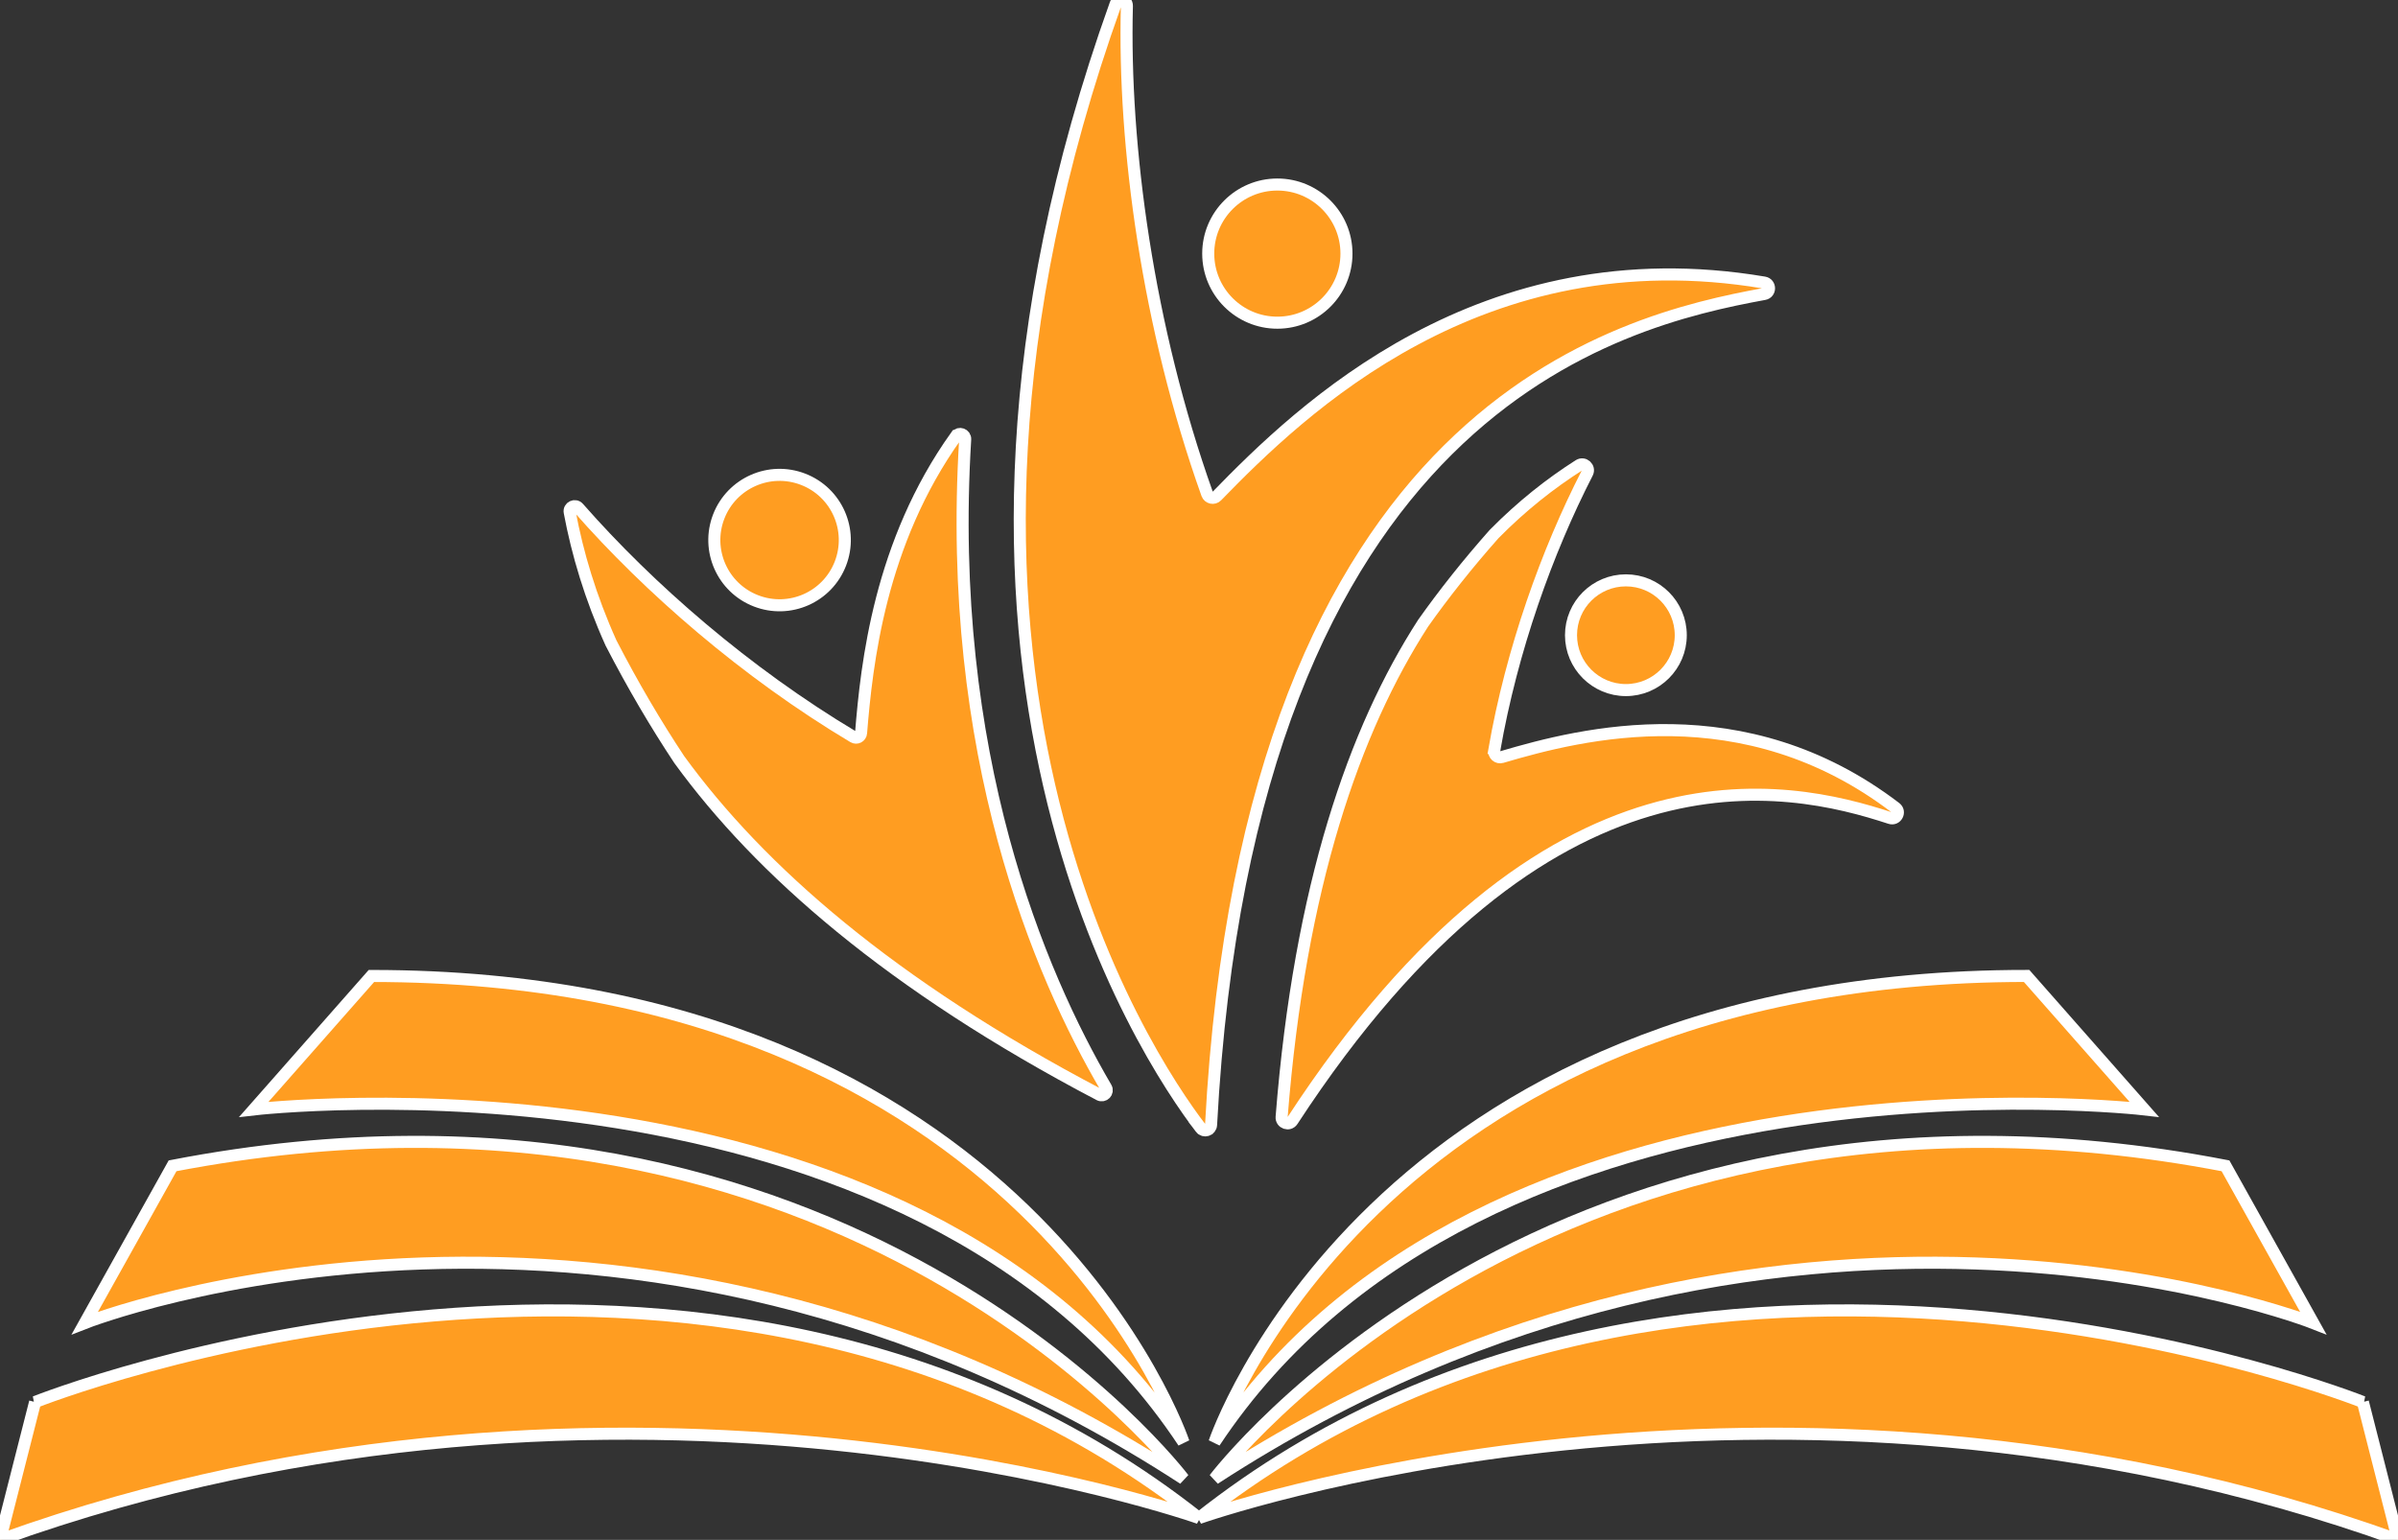 <?xml version="1.0" encoding="utf-8"?>
<svg xmlns="http://www.w3.org/2000/svg" viewBox="-1057.592 23.459 795.929 511.257"
    width="795.929px" height="511.257px">
    <rect x="-1057.592" y="23.459" width="795.929" height="511.257" fill="#333333" stroke="none"/>
    <g transform="matrix(1, 0, 0, 1, -1771.523, -341.564)">
        <path
            d="M 1498.22 830.52 C 1498.22 830.52 1274 741.01 1111.9 869.03 C 1111.9 869.03 1302.15 801.44 1509.86 876.28 L 1498.21 830.52 L 1498.22 830.52 Z"
            style="stroke-linecap: round; stroke-width: 4px; paint-order: stroke; fill: rgb(255, 157, 33); stroke: rgb(255, 255, 255);" />
        <path
            d="M 1481.72 804.28 L 1452.6 752.09 C 1228.38 708.88 1117.05 855.97 1117.05 855.97 C 1304.09 734.33 1481.72 804.28 1481.72 804.28 Z"
            style="stroke-linecap: round; stroke-width: 4px; paint-order: stroke; fill: rgb(255, 157, 33); stroke: rgb(255, 255, 255);" />
        <path
            d="M 1425.63 733.35 L 1386.59 689.05 C 1168.78 689.05 1117.04 843.86 1117.04 843.86 C 1207.02 707.92 1425.63 733.35 1425.63 733.35 Z"
            style="stroke-linecap: round; stroke-width: 4px; paint-order: stroke; fill: rgb(255, 157, 33); stroke: rgb(255, 255, 255);" />
        <path
            d="M 725.581 830.52 L 713.931 876.28 C 921.651 801.45 1111.89 869.03 1111.89 869.03 C 949.791 741.01 725.571 830.52 725.571 830.52 L 725.581 830.52 Z"
            style="stroke-linecap: round; stroke-width: 4px; paint-order: stroke; fill: rgb(255, 157, 33); stroke: rgb(255, 255, 255);" />
        <path
            d="M 1106.76 855.97 C 1106.76 855.97 995.431 708.88 771.211 752.09 L 742.091 804.28 C 742.091 804.28 919.721 734.33 1106.76 855.97 Z"
            style="stroke-linecap: round; stroke-width: 4px; paint-order: stroke; fill: rgb(255, 157, 33); stroke: rgb(255, 255, 255);" />
        <path
            d="M 1106.76 843.87 C 1106.76 843.87 1055.02 689.06 837.211 689.06 L 798.171 733.36 C 798.171 733.36 1016.78 707.94 1106.76 843.87 Z"
            style="stroke-linecap: round; stroke-width: 4px; paint-order: stroke; fill: rgb(255, 157, 33); stroke: rgb(255, 255, 255);" />
        <path
            d="M 1112.47 739.58 C 1094.17 715.66 1006.07 584.58 1084.23 366.31 C 1084.97 364.25 1088.02 364.8 1087.96 366.99 C 1086.72 413.55 1094.91 473.71 1114.61 529.04 C 1115.09 530.38 1116.81 530.76 1117.8 529.74 C 1145.68 501.06 1205.46 442.98 1299.49 458.84 C 1301.61 459.2 1301.63 462.25 1299.52 462.63 C 1251.73 471.43 1128.63 499.8 1115.9 738.5 C 1115.8 740.29 1113.54 741 1112.46 739.58 L 1112.47 739.58 Z"
            style="stroke-linecap: round; stroke-width: 4px; paint-order: stroke; fill: rgb(255, 157, 33); stroke: rgb(255, 255, 255);" />
        <path
            d="M 1160.84 449.22 C 1160.84 461.89 1150.57 472.16 1137.9 472.16 C 1125.23 472.16 1114.96 461.89 1114.96 449.22 C 1114.96 436.55 1125.24 426.29 1137.9 426.29 C 1150.56 426.29 1160.84 436.56 1160.84 449.22 Z"
            style="stroke-linecap: round; stroke-width: 4px; paint-order: stroke; fill: rgb(255, 157, 33); stroke: rgb(255, 255, 255);" />
        <path
            d="M 1271.8 575.92 C 1271.8 585.99 1263.64 594.14 1253.59 594.14 C 1243.54 594.14 1235.37 585.99 1235.37 575.92 C 1235.37 565.85 1243.53 557.71 1253.59 557.71 C 1263.65 557.71 1271.8 565.86 1271.8 575.92 Z"
            style="stroke-linecap: round; stroke-width: 4px; paint-order: stroke; fill: rgb(255, 157, 33); stroke: rgb(255, 255, 255);" />
        <path
            d="M 1209.89 614.17 C 1215.71 580.71 1227.45 548.01 1240.78 522.04 C 1241.68 520.28 1239.67 518.45 1238 519.51 C 1228.56 525.52 1219.04 533 1209.82 542.36 C 1209.79 542.39 1209.76 542.42 1209.73 542.46 C 1200.95 552.38 1193.16 562.22 1186.29 571.93 C 1163.52 607.22 1145.37 659.1 1139.32 735.89 C 1139.16 737.9 1141.8 738.8 1142.9 737.11 C 1227.6 607.33 1307.55 625.55 1341.31 636.63 C 1343.39 637.31 1344.84 634.56 1343.1 633.23 C 1292.79 594.8 1238.95 608.53 1212.39 616.38 C 1211.01 616.79 1209.67 615.6 1209.91 614.18 L 1209.89 614.17 Z"
            style="stroke-linecap: round; stroke-width: 4px; paint-order: stroke; fill: rgb(255, 157, 33); stroke: rgb(255, 255, 255);" />
        <path
            d="M 980.501 524.15 C 991.651 528.46 997.191 541 992.871 552.15 C 988.561 563.3 976.021 568.84 964.861 564.52 C 953.711 560.21 948.171 547.66 952.491 536.51 C 956.811 525.37 969.351 519.83 980.501 524.15 Z"
            style="stroke-linecap: round; stroke-width: 4px; paint-order: stroke; fill: rgb(255, 157, 33); stroke: rgb(255, 255, 255);" />
        <path
            d="M 1031.25 509.8 C 1005.87 545.34 1001.6 585.42 999.731 608.4 C 999.631 609.64 998.261 610.34 997.201 609.7 C 961.481 588.36 929.331 560.31 905.931 533.65 C 904.811 532.37 902.711 533.38 903.021 535.06 C 905.591 548.8 909.911 563.37 916.721 578.47 C 916.741 578.5 916.751 578.54 916.771 578.57 C 923.991 592.56 931.571 605.42 939.381 617.21 C 966.001 653.84 1009.44 692.08 1078.81 728.49 C 1080.3 729.27 1081.9 727.63 1081.05 726.17 C 1058.93 688.39 1027.87 615.45 1034.29 510.88 C 1034.39 509.21 1032.23 508.43 1031.26 509.8 L 1031.25 509.8 Z"
            style="stroke-linecap: round; stroke-width: 4px; paint-order: stroke; fill: rgb(255, 157, 33); stroke: rgb(255, 255, 255);" />
    </g>
</svg>